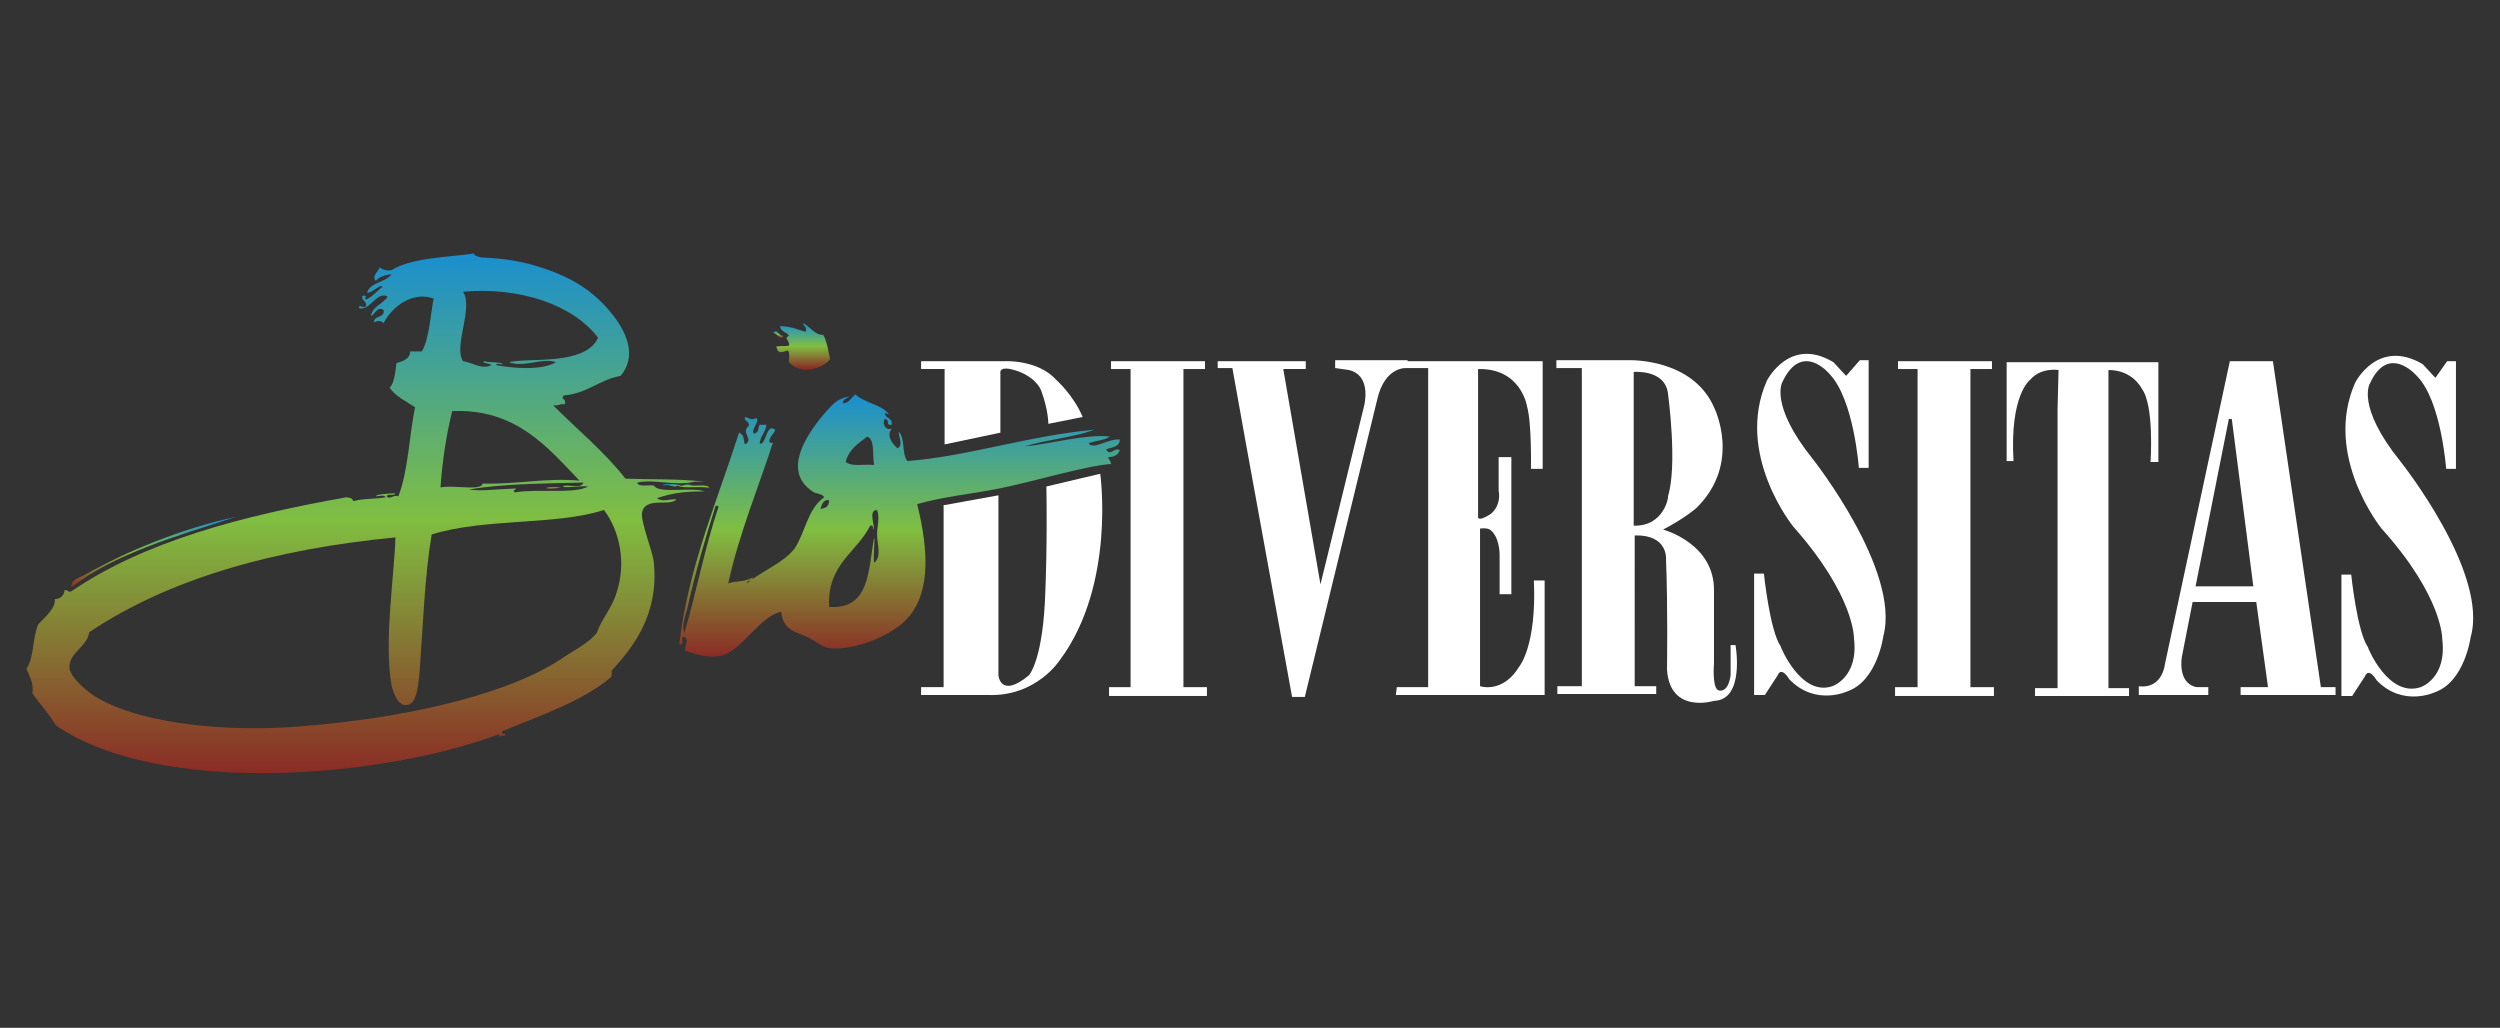 <?xml version="1.0" encoding="utf-8"?>
<!-- Generator: Adobe Illustrator 16.0.3, SVG Export Plug-In . SVG Version: 6.00 Build 0)  -->
<!DOCTYPE svg PUBLIC "-//W3C//DTD SVG 1.1//EN" "http://www.w3.org/Graphics/SVG/1.1/DTD/svg11.dtd">
<svg version="1.1" id="Capa_1" xmlns="http://www.w3.org/2000/svg" xmlns:xlink="http://www.w3.org/1999/xlink" x="0px" y="0px"
	 width="255.4px" height="105px" viewBox="0 0 255.4 105" style="enable-background:new 0 0 255.4 105;" xml:space="preserve">
<rect x="0" y="0" width="255.4" height="105" fill="#333333" stroke="none"/>
<g>
	<g>
		<g>
			<linearGradient id="SVGID_1_" gradientUnits="userSpaceOnUse" x1="79.544" y1="33.833" x2="79.544" y2="34.513">
				<stop  offset="0" style="stop-color:#1A8FCF"/>
				<stop  offset="0.511" style="stop-color:#80BE41"/>
				<stop  offset="1" style="stop-color:#8B2B25"/>
			</linearGradient>
			<path style="fill-rule:evenodd;clip-rule:evenodd;fill:url(#SVGID_1_);" d="M79,34c0.4-0.5,0.6,0.4,1,0.3
				C79.9,34.9,79.4,34.1,79,34z"/>
			<linearGradient id="SVGID_2_" gradientUnits="userSpaceOnUse" x1="56.577" y1="49.75" x2="56.577" y2="49.945">
				<stop  offset="0" style="stop-color:#1A8FCF"/>
				<stop  offset="0.511" style="stop-color:#80BE41"/>
				<stop  offset="1" style="stop-color:#8B2B25"/>
			</linearGradient>
			<path style="fill-rule:evenodd;clip-rule:evenodd;fill:url(#SVGID_2_);" d="M57.3,49.8C55.5,50.2,55.2,49.6,57.3,49.8L57.3,49.8z
				"/>
			<linearGradient id="SVGID_3_" gradientUnits="userSpaceOnUse" x1="37.544" y1="25.883" x2="37.544" y2="79.118">
				<stop  offset="0" style="stop-color:#1A8FCF"/>
				<stop  offset="0.511" style="stop-color:#80BE41"/>
				<stop  offset="1" style="stop-color:#8B2B25"/>
			</linearGradient>
			<path style="fill-rule:evenodd;clip-rule:evenodd;fill:url(#SVGID_3_);" d="M2.7,68.3c0.8-1.1,0.6-3.1,1.2-4.5
				c0.6-0.7,1.8-1.6,1.7-2.6c0.4,0,0.9-0.2,1-0.9c0.4-0.1,0.3,0.3,0.7,0.1c7.5-5.1,17.4-7.7,28.1-9.6c0.4,0.1,0.5,0,0.7,0.4
				c1-0.3,2.3-0.2,3.3-0.4c-0.1-0.3-0.7-0.1-1-0.1c0-0.2,1.3-0.3,2-0.3c-0.1,0.3-0.8,0-0.9,0.3c0.3,0.4,0.7-0.2,1.2,0
				c1-2.6,1.1-6.1,1.7-9.1c-0.9-0.6-2-1.1-2.6-2c0.5-0.4,0.6-1.8,0.7-2.5c0.6-0.2,1.4-0.4,1.4-1.2c0.4,0,0.8,0,1.2,0
				c0.8-1.4,0.9-4,1.2-5.4c-2.2-0.8-4.3,0.9-5.1,2.5c-0.5-0.4-0.8-0.1-1-0.1c0-0.7,1.1-0.4,1-1.2c-0.6-0.5-0.9,0.4-1.3,0.6
				c0.1-1,1.2-1.2,1.7-2c-1.1-0.6-1.7,1.4-2.9,1.2c-0.1-0.6,0.5,0.2,0.7-0.3c0.1-0.4-0.7-0.7-0.3-1c0.6,0,0,0.2,0.3,0.4
				c0.7-0.3,1.1-0.9,1.7-1.3c-0.4-0.3-0.9,0.6-1.6,0.6c0.3-1.1,1.9-1,2.5-1.9c-0.7,0.1-1.3,0.3-1.6,0.7c-0.5-0.5,0.3-1,0.4-1.4
				c0.2,0.2,0.6,0.4,1.2,0.3c2.1-1.3,5.7-1.3,8.4-1.7c0.1,0.3,0.5,0.3,0.7,0.4c2.5,0.1,4.4,0.4,6.7,1.2c3.2,1.1,5.4,2.7,7.2,5.2
				c1.1,1.6,2,3.8,0.4,5.7c-2.2,0.4-3.4,1.8-5.8,2c-0.4,0.4,0.3,0.3,0.1,0.9c-0.5-0.1-0.6,0.2-1.2,0.1c2.5,2.5,5.2,4.7,7.4,7.5
				c2.7,0.1,5.3,0,8.1,0.3c-0.3,0-0.7,0-1,0c-2.1,0.5-4.1-0.3-5.9,0.1c0.1,0.5,1.2,0.2,1.7,0.3c0.5,0.9,3.8,0.1,5.2,0.6
				c-1.7,0-3.2,0.1-4.9,0.7c0.6,0.4,1.1,0.1,2,0.1c-0.6,0.8-3.1-0.3-3.5,1.3c-0.2,1,1.1,4,1.2,5.2c0.5,5.2-2,8.5-4.3,11
				c0,0.3,0,0.6-0.1,0.7c-3,2.5-7.2,3.9-11.1,5.5c-0.1,0.2,0.1,0.3,0.3,0.3c0.1,0.4-0.7-0.1-0.6,0.3c-0.2-0.1,0-0.1,0-0.3
				c-12,4.5-34.7,6.4-45.3-0.9C5.1,73,4.1,72,3.3,70.8C3.5,69.9,3,69.1,2.7,68.3z M47.3,29.8c1.1,1.6-1,5.6,0,7.1
				c0.9,0.1,1.9,0.9,2.9,0.4c-0.1-0.2-1.2-0.2-0.7-0.4c0.6,0.2,1.4,0,1.9,0.3c-0.2,0.1-0.7-0.2-0.7,0.1c1.5,0.3,4.6,0.6,6.1-0.3
				c-1.4-0.5-3.3,0.6-4.8,0c2-0.5,7.8,0.4,9.1-2.5C58.5,31.1,53.1,29.3,47.3,29.8z M59.6,49.3c-4,0.1-8,0.1-11.7,0.7
				c1.4,0.2,2.3,0,4.8-0.1c-0.1,0.3-0.4,0.1-0.1,0.4c2.4-0.4,6,0.2,7.5-0.6c-1.1-0.1-2.3,0.2-2.6,0C57.9,49.4,59.4,50,59.6,49.3z
				 M59.2,49.1c-3.1-3.2-6.4-7.4-13-7.1c-0.6,2.4-1,5-1.2,7.8c1.3-0.3,4.2,0.4,4.3-0.4C52.7,49.5,55.7,48.8,59.2,49.1z M44.1,54.6
				c-0.7,4.1-0.9,9.4-1.2,13.6c-0.1,1.1-0.2,3.6-1.2,3.8c-1.1,0.3-1.6-1.5-1.7-2c-0.8-4.3,0.3-11.4,0.4-15.1
				c-12.4,1.2-23.1,4.2-31.3,9.7C9,66,7,66.7,7.1,68.2c0,0.9,1.7,2.4,2.7,3c4.8,2.9,14,3.6,20.9,3c9.4-0.7,20.5-2.9,26.5-6.8
				c1.3-0.9,3-1.7,3.8-2.8c0.4-1.3,1.5-2.4,2-4.1c1-3,0.3-6.3-1.3-8.4C56.7,53.7,49.6,52.9,44.1,54.6z"/>
			<linearGradient id="SVGID_4_" gradientUnits="userSpaceOnUse" x1="82.077" y1="32.984" x2="82.077" y2="37.659">
				<stop  offset="0" style="stop-color:#1A8FCF"/>
				<stop  offset="0.511" style="stop-color:#80BE41"/>
				<stop  offset="1" style="stop-color:#8B2B25"/>
			</linearGradient>
			<path style="fill-rule:evenodd;clip-rule:evenodd;fill:url(#SVGID_4_);" d="M82.1,33c0.6,0.4,1.3,1.3,2,1.2
				c0.4,0.7,0.5,1.6,0.7,2.5c-0.9,1.1-3.1,1.6-4.2,0.3c0-0.4,0.1-0.9-0.1-1.2c-0.7,0.2-1,0.4-1.2-0.4c0.7-0.1,0.9,0,1.3-0.1
				c0.1-0.6-0.6-0.7,0-1c-0.2-0.4-0.9-0.4-0.9-1c1.2,0.1,1.3,0.2,2.6,0.6C82.5,33.3,82,33.4,82.1,33z"/>
			<linearGradient id="SVGID_5_" gradientUnits="userSpaceOnUse" x1="70.118" y1="49.463" x2="70.118" y2="49.924">
				<stop  offset="0" style="stop-color:#1A8FCF"/>
				<stop  offset="0.511" style="stop-color:#80BE41"/>
				<stop  offset="1" style="stop-color:#8B2B25"/>
			</linearGradient>
			<path style="fill-rule:evenodd;clip-rule:evenodd;fill:url(#SVGID_5_);" d="M72.5,49.9c-0.9-0.3-2.5,0.1-3.3-0.3
				c-0.3,0.3-0.8-0.2-1.4,0c-0.3-0.2,1.5-0.2,1.7,0c0.4,0.1,0.4-0.2,0.9-0.1C70.9,49.8,72.3,49.3,72.5,49.9z"/>
			<linearGradient id="SVGID_6_" gradientUnits="userSpaceOnUse" x1="91.855" y1="40.512" x2="91.855" y2="67.149">
				<stop  offset="0" style="stop-color:#1A8FCF"/>
				<stop  offset="0.511" style="stop-color:#80BE41"/>
				<stop  offset="1" style="stop-color:#8B2B25"/>
			</linearGradient>
			<path style="fill-rule:evenodd;clip-rule:evenodd;fill:url(#SVGID_6_);" d="M90.8,42.3c-0.2,0-0.2-0.1-0.4-0.1
				c0,0.6,0.8,0.4,0.7,1.2c-0.7,0.1-0.1-0.5-0.7-0.6c-0.3,0.4,0,1.2,0.7,1c-0.6,0.7,0.1,1.6,0.6,2c0.6-0.3,0.1-1.2,0.1-1.7
				c0.7,0.6,0.3,2.3,0.9,3c6.3-0.5,12.4-2.6,19.1-3.2c-2.1,0.8-4.9,1-7.1,1.7c2.4-0.2,6.3-1.3,8.7-1c-0.6,0.4-1.5,0.4-2.2,0.7
				c0.6,0.7,1.9-0.5,3.2-0.4c0,0.8-0.9,0.8-1.4,1c0.4,0.8,0.9-0.3,1.4,0.1c-0.2,0.5-0.6,0.7-1.2,0.7c0.1,0.3,0.3,0.4,0.3,0.7
				c-2.7,0.2-7.9,1.8-11.4,2.5c-3,0.6-5.6,0.8-8.4,1.6c1.1,4.5,1.7,9.8-1.9,12.5c-1.8,1.3-4.8,2.5-7.2,2.2c-0.6-0.1-1.4-0.8-2.3-1.2
				c-1.3-0.5-2.3-0.8-2.5-2.5c-2,0.4-3.8,3.5-5.6,4.3c-1.4,0.6-2.9,0.1-4.2-0.3c-0.1-0.5,0.4-1,0-1.4c-0.7-0.2,0.1,0.9-0.6,0.7
				c0.9-7.8,3.9-14.7,6.1-21.6c0.6,0.3,0.4,0.6,0.6,1.2c1-0.5-0.5-1.2,0.4-1.9c0.1-0.5-0.5-0.4-0.4-0.9c0.5,0.1,0.6,0.4,1.2,0.1
				c0.3,0.4-0.6,1.2-0.3,1.6c0.6-0.1,0.4-0.6,0.6-0.9c0.2,0,0.5,0,0.7,0c-0.1,0.8-0.6,1.1-0.7,1.9c0.6,0.3,0.7-1.9,1.4-1.5
				c0.6,0.1-0.5,0.8-0.4,1.3c0,0.2,0.4,0.2,0.4,0c-1.4,4.4-3.5,9.4-4.6,14.5c0.8-0.3,1.6-0.1,2.5-0.6c0,0.4-0.6,0.2-0.6,0.6
				c1.4-1.2,3.8-2.1,4.9-3.6c1.1-1.7,1.3-4,3-5.2c-0.2-0.4-0.8-0.3-1.2-0.6c-3-2-0.8-5.5,1-7.7c0.9-1,1.4-1.8,2.8-2
				c-0.3,0.2-0.7,0.3-0.7,0.7c0.7,0,0.8-0.6,1.3-0.9C88.4,41.2,90,41.3,90.8,42.3z M88.6,44.6c-0.9,0.7-1.9,1.3-2.2,2.6
				c0.6,0.5,1.9,0.2,2.9,0.3C89.1,46.4,89.4,44.9,88.6,44.6z M83.8,52c0.5-0.1,0.9-0.2,0.9-0.9C84.1,51,84,51.5,83.8,52z M70.3,61.8
				c-0.2,1-0.7,2-0.4,2.9c1.2-4,2.1-8.8,3.5-12.9c0-0.1-0.1-0.2-0.3-0.1C72.1,54.8,71.1,58.3,70.3,61.8z M88.9,53.7
				c-1.4,2.8-4.4,3.9-4.2,8.3c4.2,0.3,4-3.8,4.6-7.1c0.1,0.5-0.1,1.7,0,2.6c0.8-0.6,0.3-1.9,0.3-2.9c0-0.8,0.3-1.7,0-2.5
				c-1,0-0.1,1.8-0.4,2C89.2,53.9,89.2,53.6,88.9,53.7z"/>
			<linearGradient id="SVGID_7_" gradientUnits="userSpaceOnUse" x1="15.741" y1="52.822" x2="15.741" y2="60.063">
				<stop  offset="0" style="stop-color:#1A8FCF"/>
				<stop  offset="0.511" style="stop-color:#80BE41"/>
				<stop  offset="1" style="stop-color:#8B2B25"/>
			</linearGradient>
			<path style="fill-rule:evenodd;clip-rule:evenodd;fill:url(#SVGID_7_);" d="M24.1,52.8c-6.1,2-12.3,3.7-16.8,7.2
				c-0.1-0.8,0.9-1,1.4-1.3C13,56.3,18.5,54,24.1,52.8z"/>
		</g>
	</g>
	<g>
		<polygon style="fill:#FFFFFF;" points="113.5,36.9 123.1,36.9 123.1,37.7 120.9,37.7 120.9,70.2 123.3,70.2 123.3,71.1 
			113.3,71.1 113.3,70.2 115.5,70.2 115.5,37.7 113.5,37.7 		"/>
		<path style="fill:#FFFFFF;" d="M124.4,36.9h9v0.8h-2.3l3.8,22l4.4-18c0,0,1-3.3-1.5-3.9l-1.4-0.2v-0.8h7.4v0.8
			c0,0-2.3-0.3-3.1,3.2l-7.4,30.4h-1.3l-4.7-25.8l-1.4-7.8h-1.5V36.9z"/>
		<path style="fill:#FFFFFF;" d="M143.3,36.9h14.3v11h-1.2c0,0,0.1-4.6-0.4-6.4c0,0-0.6-3.9-5-3.8v15.1c0,0-0.1,0.6,1.3-0.3
			c0,0,1.1-0.8,0.8-2.4v-3.4h1.3v14h-1.2c0,0,0-4.1,0-4.1c0,0,0-1.8-1-2.5c0,0-0.3-0.2-1-0.1v16.1c0,0,2.3,0.8,4-2
			c0,0,1.8-2.1,1.5-8.8h1.1V71l-15.2,0l0.1-0.8c0,0,3.2,0,3.2,0c0-2.5,0-6.2,0-6.2l0-10.4c0,0,0-16,0-16h-2.4V36.9z"/>
		<g>
			<g>
				<path style="fill:#FFFFFF;" d="M177.3,65.9h-0.5V69c-0.3,2-1.3,1.5-1.3,1.5c-0.6-0.4-0.4-2.7-0.4-2.7v-7.4
					c0.1-4.9-5.2-6.3-5.2-6.3c2.3-1.2,3.4-2.2,3.4-2.2c4.7-4.6,1.8-10.3,1.8-10.3c-2.2-5-8.6-4.8-8.6-4.8h-7.5v0.8h2.6v32.5l-2.5,0
					v0.8h10.1v-0.8l-2.2,0V57.7c0,0,0-3,0-3c3.4-0.1,3.2,2.4,3.2,2.4c0.2,5.1,0.1,11.3,0.1,11.3c0.3,4.6,4.8,3.2,4.8,3.2
					C178.3,71.5,177.3,65.9,177.3,65.9z M166.9,53.7l0-15.7c0,0,3.2-0.3,3.5,2.2c0,0,1,7.3,0,10.5C170.5,50.7,170,53.8,166.9,53.7z"
					/>
			</g>
		</g>
		<path style="fill:#FFFFFF;" d="M190,36.8h0.9v11l-1,0c0,0-0.5-7-3-9.6c0,0-2.8-3.4-4.8,0.8c0,0-1.4,2.3,3.1,7.9
			c0,0,9,11.4,7.2,18.1c0,0-0.6,4.5-3.6,5.6c0,0-3.3,1.6-6-1.2c0,0-0.8-1.4-1.2-0.4l-1.3,2h-1.1V58.6h1c0,0,0.6,5.8,1.7,7.4
			c0,0.1,2.1,5.2,5.3,4.1c0,0,2.7-0.9,2.2-4.9c0,0,0.1-4.3-6.2-11.4c0,0-6-7.4-2.7-14.9c0,0,2.3-4.6,6.8-1.9l1.3,1.4L190,36.8z"/>
		<path style="fill:#FFFFFF;" d="M250,36.9h0.9v11l-1,0c0,0-0.5-7-3-9.5c0,0-2.9-3.4-4.8,0.8c0,0-1.4,2.3,3.1,7.9
			c0,0,9.1,11.4,7.2,18c0,0-0.6,4.5-3.6,5.6c0,0-3.3,1.6-6-1.2c0,0-0.8-1.4-1.2-0.4l-1.3,2h-1.1V58.7h1c0,0,0.6,5.8,1.7,7.4
			c0,0.1,2.1,5.2,5.4,4.1c0,0,2.7-0.9,2.2-4.9c0,0,0.1-4.3-6.2-11.3c0,0-6-7.4-2.7-14.9c0,0,2.3-4.6,6.9-1.9l1.3,1.4L250,36.9z"/>
		<polygon style="fill:#FFFFFF;" points="193.9,36.9 203.5,36.9 203.5,37.7 201.3,37.7 201.3,70.2 203.7,70.2 203.7,71.1 
			193.6,71.1 193.6,70.2 195.9,70.2 195.9,37.7 193.9,37.7 		"/>
		<path style="fill:#FFFFFF;" d="M205,37h15.5l0,10.2h-0.8c0,0,0.4-5.8-0.9-7.5c0,0-0.9-1.9-3.4-1.9v32.5h2.1v0.8h-9.6l0-0.8h2.3
			V41.8l0.1-4c0,0-1.8-0.3-2.9,1c0,0-2.1,1.5-1.7,8.3H205L205,37z"/>
		<g>
			<g>
				<path style="fill:#FFFFFF;" d="M237.1,70.2l-4.9-33.3h-4.4l-6.6,30.8c-0.4,2.9-2.7,2.4-2.7,2.4V71h7.1v-0.8h-1.2
					c-2-0.4-1.5-3.1-1.5-3.1l1.1-5.6h6.5l1.2,8.7h-2.8l0,0.8h9.7v-0.8H237.1z M224.3,59.9l3.4-17.1h0.3l2.2,17.1H224.3z"/>
			</g>
		</g>
		<path style="fill:#FFFFFF;" d="M94.3,36.9h8.3c0,0,3.4-0.2,5.3,1.9c0,0,1.8,1.6,2.7,3.8l-3.5,0.7c0,0,0-1.4-0.7-3.3
			c0,0-0.3-1.2-2.2-2c0,0-2.2-0.9-2,0.2v6l-5.7,1.2v-7.7h-2.4V36.9z"/>
		<path style="fill:#FFFFFF;" d="M96.5,51.6l5.5-1V69c0,0,0.2,2.4,3.1,0c0,0,1.5-1.5,1.7-8.8c0,0,0.2-4.6,0.1-10.5l5.5-1.3
			c0,0,1.6,11.3-4.1,19c0,0-2.4,3.8-7.4,3.6h-6.8v-0.8h2.3V51.6z"/>
	</g>
</g>
</svg>
